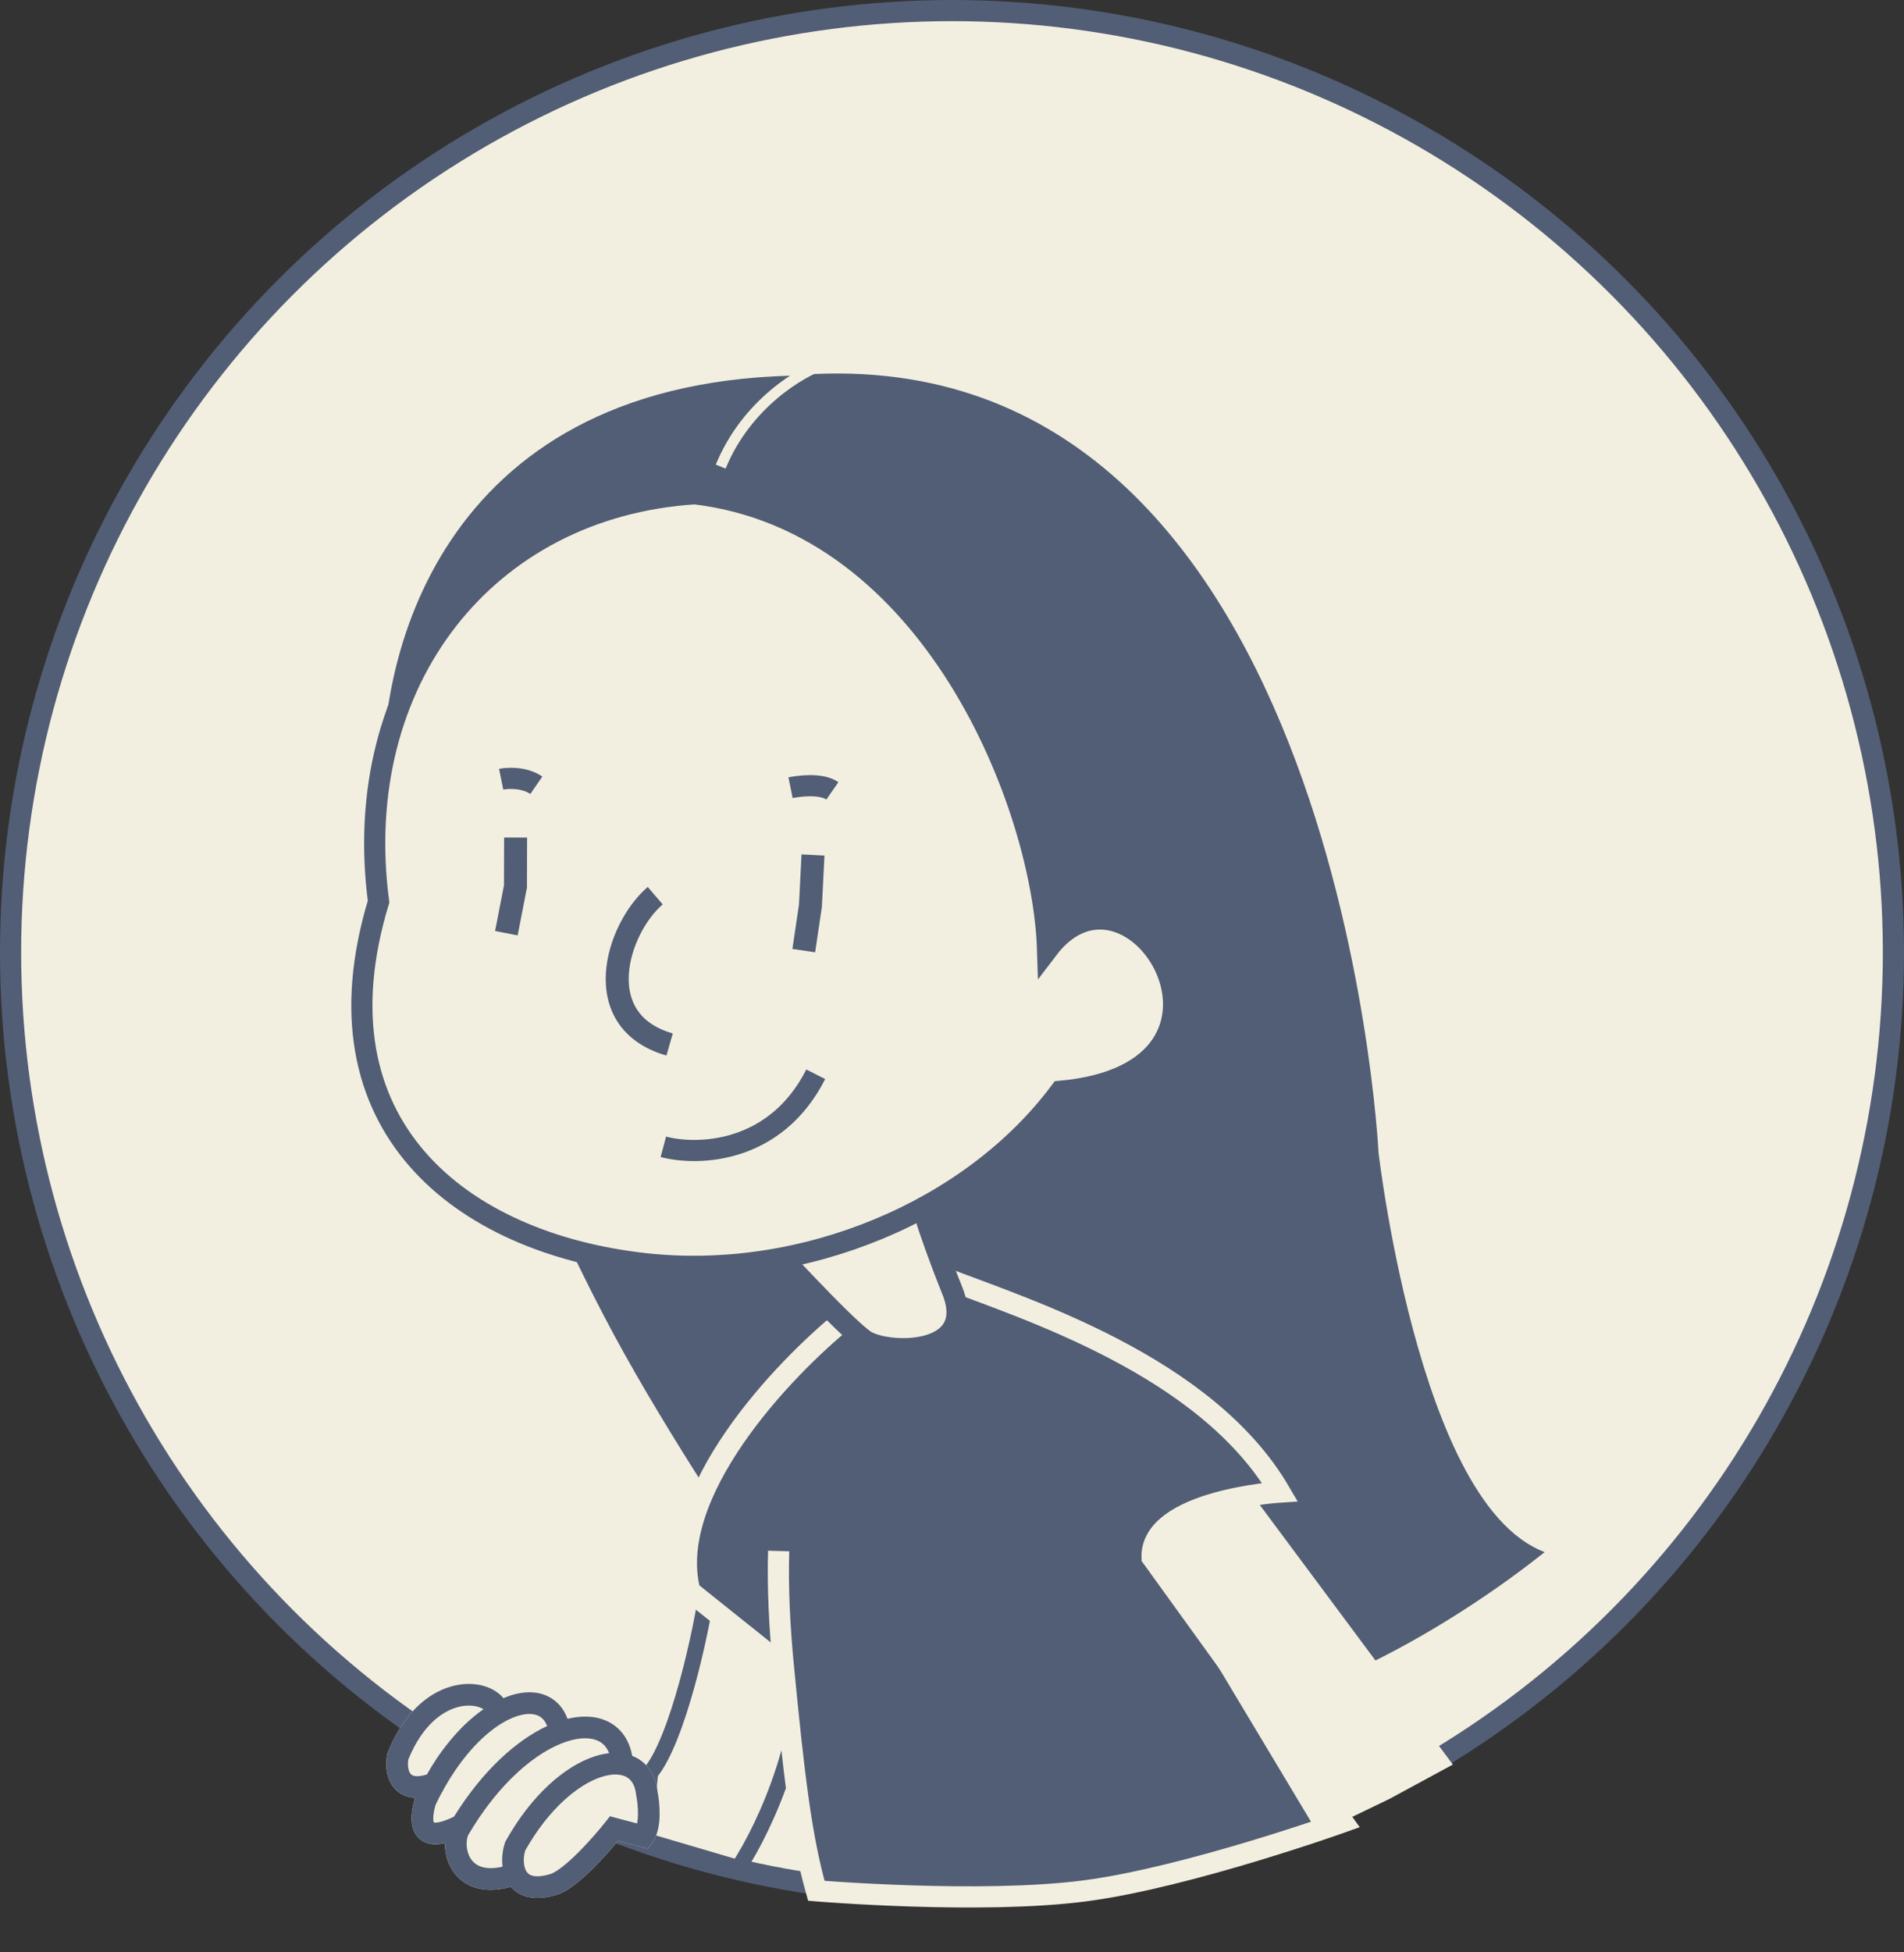 <svg width="360" height="369" viewBox="0 0 360 369" fill="none" xmlns="http://www.w3.org/2000/svg">
<rect x="0" y="0" width="360" height="369" fill="#333333" stroke="none"/>
<circle cx="180" cy="180" r="178" fill="#F3EFE0" stroke="#525E75" stroke-width="4"/>
<path d="M122.936 335.075C128.043 329.112 132.716 308.338 133.913 299.13L150.87 311.304C153.423 325.685 144.885 345.152 139.565 353.043L121.739 347.789L122.936 335.075Z" fill="#F3EFE0" stroke="#525E75" stroke-width="3"/>
<path d="M149.241 69.008C81.315 70.953 68.554 124.608 70.664 151.193C70.664 151.193 93.746 215.161 114.377 253.327C134.463 290.485 174.039 343.543 174.039 343.543L218.727 325.973C245.555 329.138 281.721 304.858 296.45 292.323C271.101 290.072 262.64 217.67 262.64 217.67C262.64 217.67 254.898 59.464 149.241 69.008Z" fill="#525E75" stroke="#F3EFE0" stroke-width="4"/>
<path d="M130.449 300.769C125.642 282.344 148.043 258.726 159.844 249.22L178.35 241.436C193.58 247.337 228 258 242 282C242 282 217.549 283.546 217.826 294.348L253.913 344.348C253.913 344.348 224.733 354.788 205.217 357.362C185.522 359.961 154.348 357.362 154.348 357.362C151.497 347.223 150.146 335.909 148.111 314.889L130.449 300.769Z" fill="#525E75"/>
<path d="M147.223 293.142C147.023 300.032 147.391 307.448 148.111 314.889M148.111 314.889C150.146 335.909 151.497 347.223 154.348 357.362C154.348 357.362 185.522 359.961 205.217 357.362C224.733 354.788 253.913 344.348 253.913 344.348L217.826 294.348C217.549 283.546 242 282 242 282C228 258 193.58 247.337 178.35 241.436L159.844 249.22C148.043 258.726 125.642 282.344 130.449 300.769L148.111 314.889Z" stroke="#F3EFE0" stroke-width="4"/>
<path d="M163.428 253.262C159.388 250.425 145.485 235.238 145.485 235.238L146.591 228.153L156.749 224.616L173.321 224.429C173.321 224.429 174.974 231.264 180.045 243.903C185.115 256.541 167.468 256.098 163.428 253.262Z" fill="#F3EFE0" stroke="#525E75" stroke-width="4"/>
<path d="M121.883 238.827C87.141 234.956 58.703 212.759 71.578 170.416C66.104 128.682 91.894 95.88 131.356 93.324C176.609 98.728 197.228 152.701 198.067 179.411C214.173 158.176 241.235 202.578 200.492 206.258C183.585 228.954 151.809 242.162 121.883 238.827Z" fill="#F3EFE0" stroke="#525E75" stroke-width="4"/>
<path d="M125.424 216.747C131.85 218.454 146.61 218.103 154.237 203.037" stroke="#525E75" stroke-width="4"/>
<path fill-rule="evenodd" clip-rule="evenodd" d="M95.288 167.332L95.313 158.291L99.661 158.303L99.634 167.757L97.877 176.791L93.609 175.961L95.288 167.332ZM151.066 170.968L151.547 161.479L155.889 161.699L155.398 171.398L154.124 179.986L149.823 179.349L151.066 170.968ZM114.559 183.888C114.939 177.593 118.402 171.128 122.469 167.634L125.302 170.932C122.111 173.673 119.207 179.051 118.899 184.15C118.748 186.65 119.228 188.949 120.46 190.826C121.677 192.681 123.761 194.331 127.21 195.323L126.009 199.501C121.729 198.271 118.702 196.073 116.824 193.211C114.962 190.372 114.366 187.086 114.559 183.888Z" fill="#525E75"/>
<path d="M94.757 147.271C96.043 147.009 99.173 146.872 101.408 148.416M149.471 148.877C150.757 148.615 155.148 147.927 157.382 149.472" stroke="#525E75" stroke-width="4"/>
<path d="M101.295 346.917C109.284 332.621 121.564 330.033 122.44 338.512C122.761 340.104 123.1 343.7 121.892 345.348L117.158 344.096C115.197 346.584 110.56 351.843 107.698 352.975C100.829 355.218 100.346 349.661 101.295 346.917Z" fill="#F3EFE0"/>
<path d="M274.699 333.5L237.127 283C221.465 284.474 217.418 290.474 217.714 294.006L249.199 346.5L262.699 340L274.699 333.5Z" fill="#F3EFE0"/>
<path fill-rule="evenodd" clip-rule="evenodd" d="M78.48 339.784C78.287 339.773 78.098 339.755 77.912 339.729C76.394 339.517 75.207 338.8 74.39 337.761C72.879 335.841 72.904 333.217 73.209 331.601L73.246 331.405L73.32 331.22C76.439 323.422 81.386 319.569 86.085 318.542C88.398 318.037 90.637 318.227 92.46 318.993C93.503 319.431 94.465 320.087 95.189 320.947C95.223 320.933 95.257 320.918 95.29 320.904C98.11 319.723 101.009 319.43 103.436 320.529C105.286 321.366 106.585 322.884 107.307 324.854C110.134 324.179 112.867 324.286 115.124 325.462C117.51 326.705 119.006 328.953 119.536 331.851C119.781 331.947 120.022 332.056 120.257 332.178C122.619 333.404 124.01 335.742 124.342 338.717C124.548 339.779 124.748 341.408 124.715 343.066C124.683 344.67 124.431 346.771 123.322 348.284L122.496 349.41L116.856 347.918C115.67 349.354 114.069 351.173 112.377 352.87C111.307 353.944 110.176 354.992 109.073 355.871C107.995 356.729 106.836 357.513 105.714 357.957L105.656 357.98L105.596 357.999C103.356 358.731 101.391 358.91 99.719 358.493C98.4 358.165 97.369 357.489 96.613 356.615C91.881 357.893 88.307 356.88 86.147 354.302C84.703 352.58 84.105 350.382 84.139 348.341C83.596 348.469 83.083 348.544 82.6 348.566C80.944 348.638 79.484 348.056 78.609 346.706C77.854 345.541 77.774 344.148 77.844 343.071C77.918 341.935 78.187 340.777 78.473 339.805L78.48 339.784Z" fill="#F3EFE0"/>
<path fill-rule="evenodd" clip-rule="evenodd" d="M95.332 325.441L95.941 325.113C96.257 324.952 96.567 324.808 96.872 324.681C99.083 323.755 100.724 323.795 101.747 324.259C102.414 324.561 103.047 325.147 103.45 326.221C97.628 328.922 91.224 334.671 85.846 343.344C84.126 344.179 83.042 344.448 82.421 344.475C82.203 344.484 82.082 344.462 82.029 344.448C81.981 344.343 81.886 344.019 81.93 343.338C81.974 342.667 82.136 341.89 82.357 341.114C82.758 340.277 83.169 339.472 83.588 338.699L83.633 338.683L83.973 338.003C87.594 331.567 91.758 327.463 95.332 325.441ZM78.48 339.784C78.287 339.773 78.098 339.755 77.912 339.729C76.394 339.517 75.207 338.8 74.39 337.761C72.879 335.841 72.904 333.217 73.209 331.601L73.246 331.405L73.32 331.22C76.439 323.422 81.386 319.569 86.085 318.542C88.398 318.037 90.637 318.227 92.46 318.993C93.503 319.431 94.465 320.087 95.189 320.947C95.223 320.933 95.257 320.918 95.29 320.904C98.11 319.723 101.009 319.43 103.436 320.529C105.286 321.366 106.585 322.884 107.307 324.854C110.134 324.179 112.867 324.286 115.124 325.462C117.51 326.705 119.006 328.953 119.536 331.851C119.781 331.947 120.022 332.056 120.257 332.178C122.619 333.404 124.01 335.742 124.342 338.717C124.548 339.779 124.748 341.408 124.715 343.066C124.683 344.67 124.431 346.771 123.322 348.284L122.496 349.41L116.856 347.918C115.67 349.354 114.069 351.173 112.377 352.87C111.307 353.944 110.176 354.992 109.073 355.871C107.995 356.729 106.836 357.513 105.714 357.957L105.656 357.98L105.596 357.999C103.356 358.731 101.391 358.91 99.719 358.493C98.4 358.165 97.369 357.489 96.613 356.615C91.881 357.893 88.307 356.88 86.147 354.302C84.703 352.58 84.105 350.382 84.139 348.341C83.596 348.469 83.083 348.544 82.6 348.566C80.944 348.638 79.484 348.056 78.609 346.706C77.854 345.541 77.774 344.148 77.844 343.071C77.918 341.935 78.187 340.777 78.473 339.805L78.48 339.784ZM91.415 323.044C91.259 322.947 91.08 322.854 90.875 322.769C89.914 322.365 88.544 322.196 86.959 322.542C83.891 323.213 79.929 325.866 77.201 332.544C77.031 333.649 77.204 334.716 77.607 335.229C77.759 335.421 77.989 335.605 78.479 335.674C78.935 335.738 79.656 335.703 80.726 335.376C81.641 333.696 83.114 331.392 85.008 329.086C86.754 326.961 88.923 324.756 91.415 323.044ZM88.465 346.934C87.995 348.361 88.21 350.39 89.285 351.672C90.074 352.614 91.711 353.566 95.016 352.798C94.808 351.128 95.07 349.46 95.488 348.252L95.547 348.08L95.636 347.922C100.5 339.218 106.815 333.802 112.37 331.975C113.306 331.667 114.247 331.454 115.17 331.352C114.728 330.214 114.027 329.508 113.231 329.093C111.903 328.401 109.816 328.26 107.051 329.183C101.568 331.015 94.403 336.752 88.465 346.934ZM99.306 349.749C98.912 351.022 98.931 352.681 99.502 353.645C99.746 354.057 100.099 354.368 100.71 354.52C101.376 354.686 102.496 354.695 104.261 354.128C104.82 353.896 105.587 353.412 106.523 352.668C107.463 351.919 108.474 350.986 109.478 349.979C111.486 347.965 113.375 345.747 114.49 344.332L115.322 343.277L120.463 344.637C120.551 344.184 120.608 343.631 120.621 342.984C120.648 341.623 120.473 340.247 120.309 339.43L120.289 339.334L120.279 339.237C120.076 337.268 119.277 336.282 118.371 335.812C117.377 335.296 115.793 335.159 113.649 335.864C109.397 337.263 103.83 341.731 99.306 349.749Z" fill="#525E75"/>
<path d="M156.077 68.695C151.507 70.23 141.147 76.278 136.267 88.193" stroke="#F3EFE0" stroke-width="2"/>
</svg>
